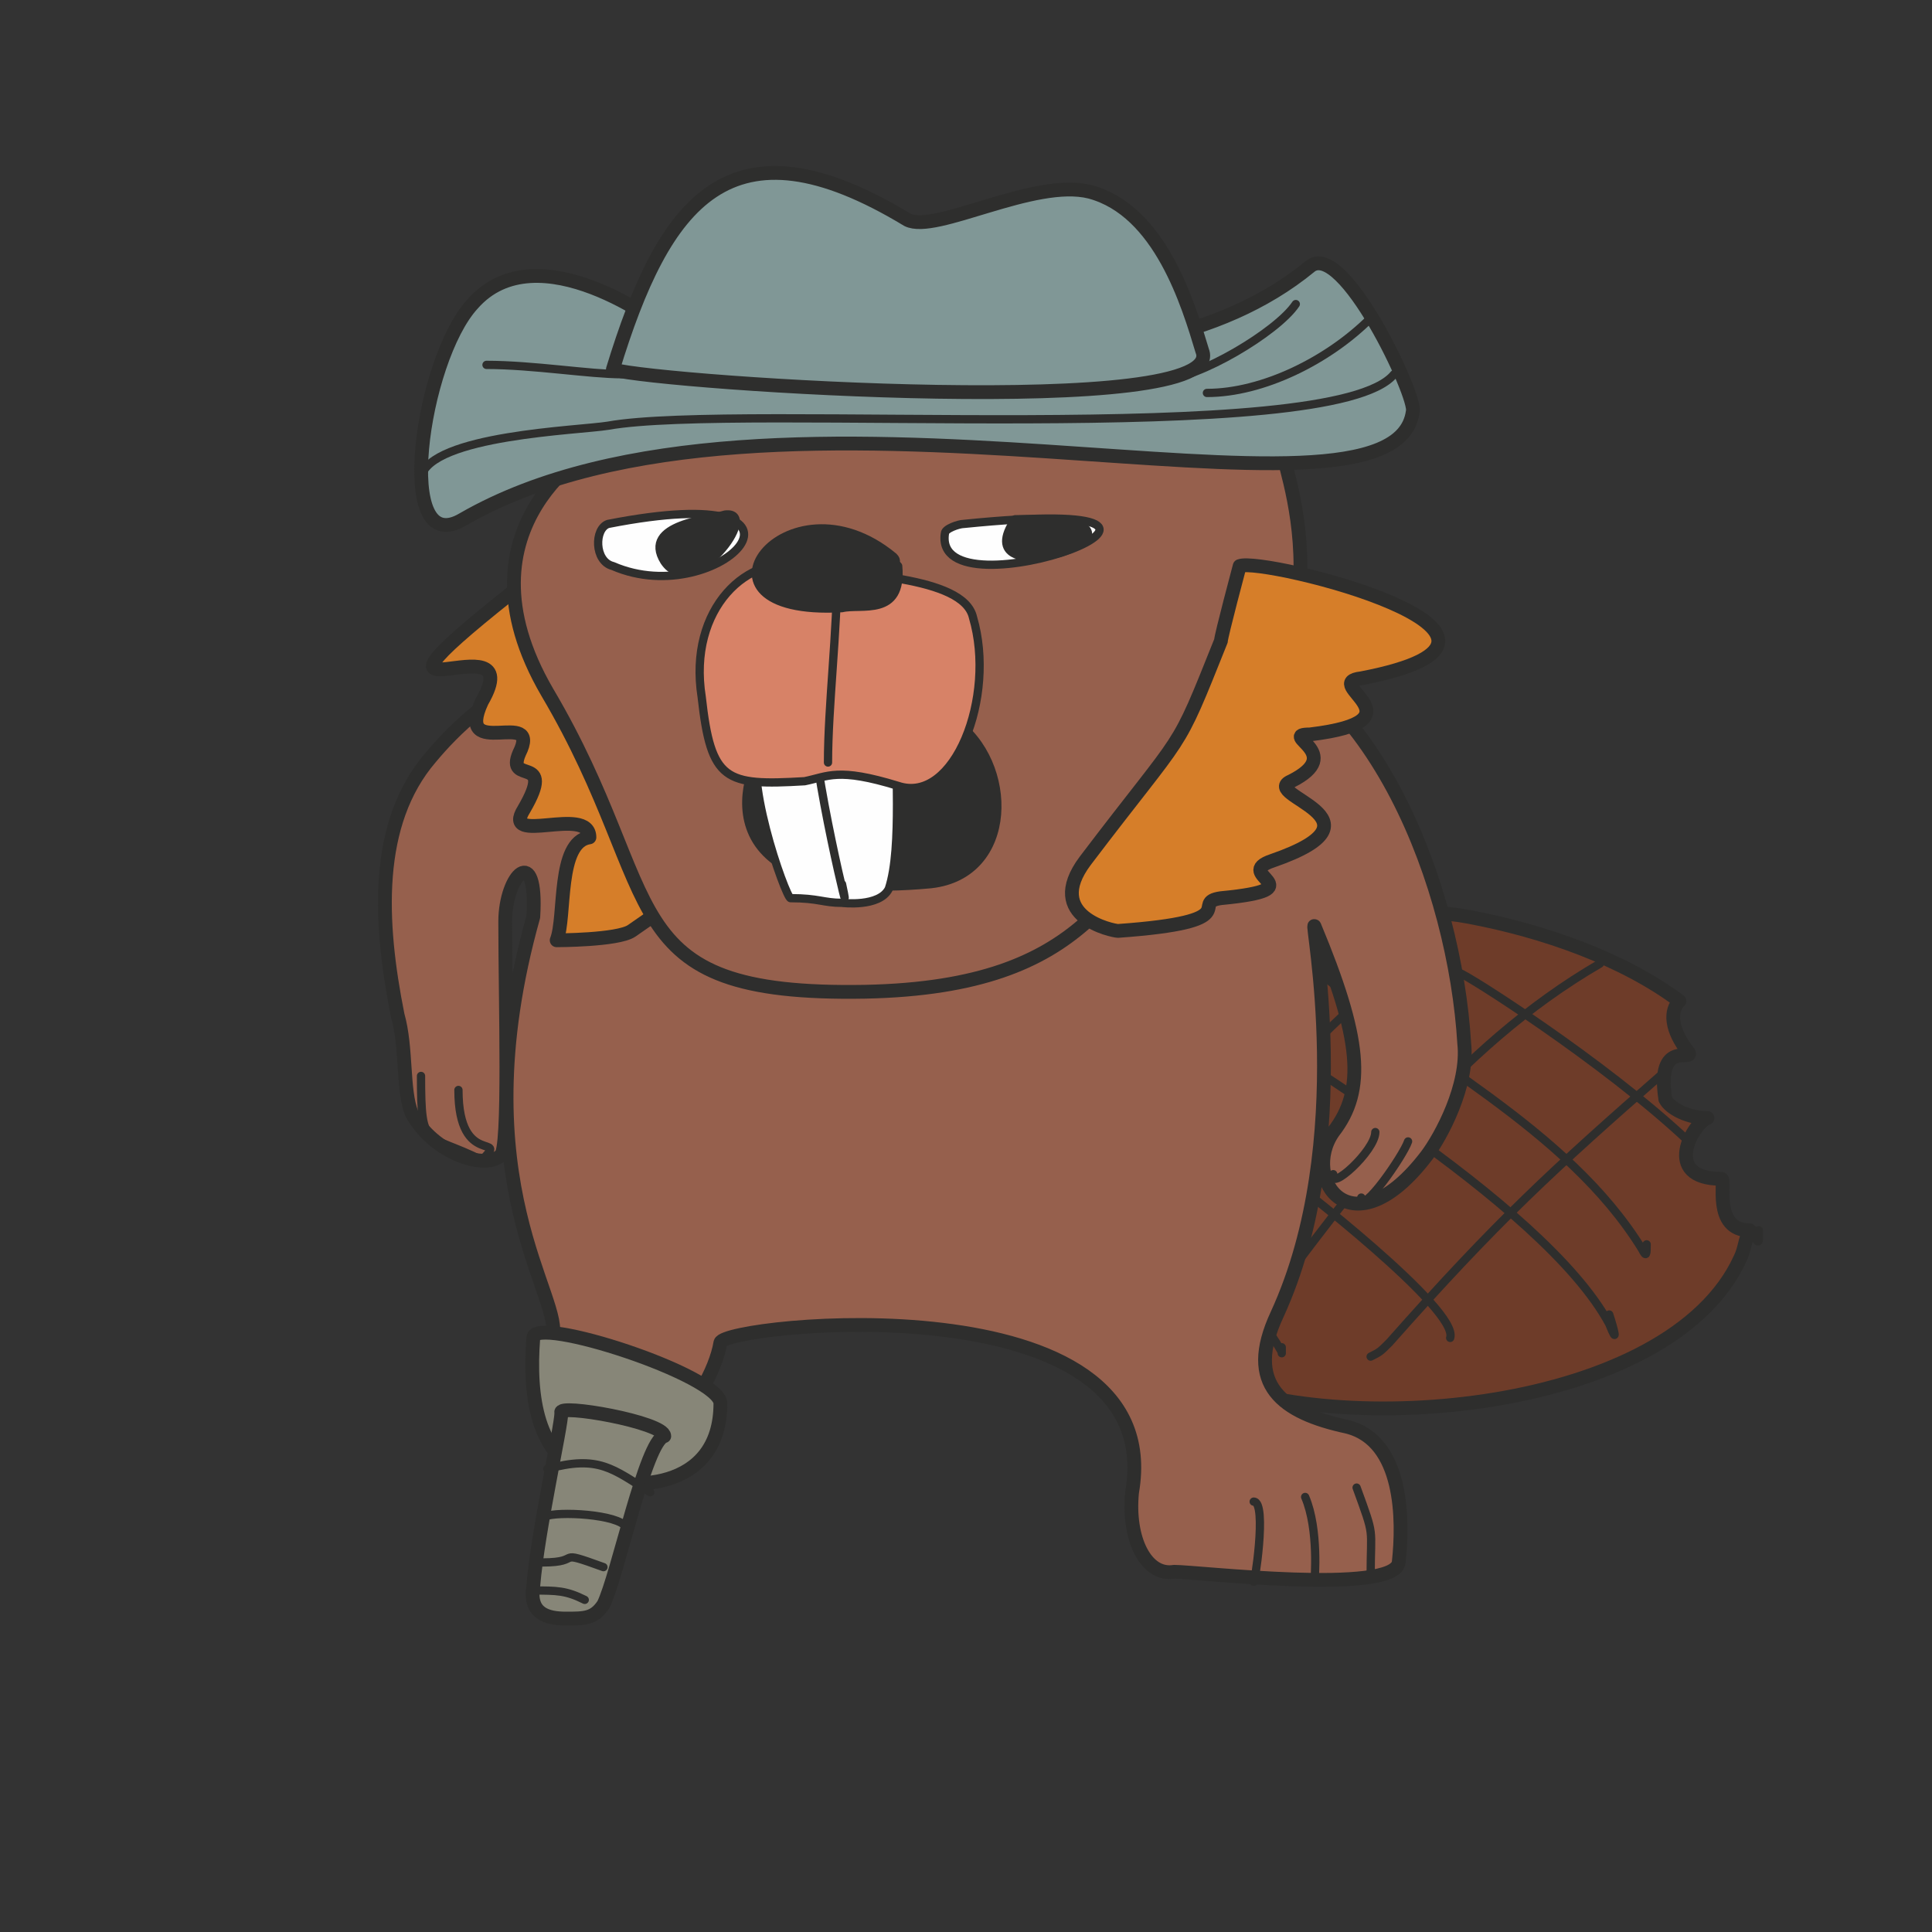 <?xml version="1.0" encoding="UTF-8"?>
<!DOCTYPE svg PUBLIC "-//W3C//DTD SVG 1.1//EN" "http://www.w3.org/Graphics/SVG/1.1/DTD/svg11.dtd">
<!-- Creator: CorelDRAW X6 -->
<svg xmlns="http://www.w3.org/2000/svg" xml:space="preserve" width="413px" height="413px" version="1.1" shape-rendering="geometricPrecision" text-rendering="geometricPrecision" image-rendering="optimizeQuality" fill-rule="evenodd" clip-rule="evenodd"
viewBox="0 0 413 413"
 xmlns:xlink="http://www.w3.org/1999/xlink">
 <rect x="0" y="0" width="413" height="413" fill="#333333" stroke="none"/>
 <g id="Layer_x0020_1">
  <g id="_727065680">
   <path fill="#6E3C29" stroke="#2E2E2D" stroke-width="2.95" stroke-linecap="round" stroke-linejoin="round" d="M219 211c17,-14 74,-19 95,-15 16,3 33,9 45,18 -2,2 -2,6 2,11 1,2 -7,-3 -5,10 1,2 5,4 9,4 -3,1 -10,13 3,13 1,0 -2,11 6,11 -1,2 -1,4 -2,6 -15,33 -86,39 -116,25 -27,-12 -56,-31 -56,-64 1,-21 15,-16 19,-19z"/>
   <path fill="none" stroke="#2E2E2D" stroke-width="1.77" stroke-linecap="round" stroke-linejoin="round" d="M276 202c-26,14 -35,31 -51,55"/>
   <path fill="none" stroke="#2E2E2D" stroke-width="1.77" stroke-linecap="round" stroke-linejoin="round" d="M309 199c-37,28 -40,39 -65,72"/>
   <path fill="none" stroke="#2E2E2D" stroke-width="1.77" stroke-linecap="round" stroke-linejoin="round" d="M342 206c-31,18 -52,47 -73,75l-1 -2"/>
   <path fill="none" stroke="#2E2E2D" stroke-width="1.77" stroke-linecap="round" stroke-linejoin="round" d="M356 229c-24,21 -36,32 -59,58 -2,2 -2,2 -4,3"/>
   <path fill="none" stroke="#2E2E2D" stroke-width="1.77" stroke-linecap="round" stroke-linejoin="round" d="M312 208c1,0 31,19 49,36m15 19c0,1 0,1 0,2 0,1 -1,0 -1,-2"/>
   <path fill="none" stroke="#2E2E2D" stroke-width="1.77" stroke-linecap="round" stroke-linejoin="round" d="M281 207c22,19 54,34 70,60 1,2 1,1 1,-1"/>
   <path fill="none" stroke="#2E2E2D" stroke-width="1.77" stroke-linecap="round" stroke-linejoin="round" d="M250 209c22,14 80,48 94,74 2,5 1,1 0,-2"/>
   <path fill="none" stroke="#2E2E2D" stroke-width="1.77" stroke-linecap="round" stroke-linejoin="round" d="M223 220c-17,-7 42,25 50,30 4,3 39,30 37,36"/>
   <path fill="none" stroke="#2E2E2D" stroke-width="1.77" stroke-linecap="round" stroke-linejoin="round" d="M216 236c18,14 46,32 58,53 0,1 0,-1 0,-1"/>
  </g>
  <path fill="#96604D" stroke="#2E2E2D" stroke-width="2.95" stroke-linecap="round" stroke-linejoin="round" d="M121 140c-16,8 -24,16 -29,22 -12,14 -11,35 -7,55 2,7 1,16 3,21 5,9 16,12 19,9 2,-1 1,-33 1,-50 0,-10 7,-17 6,-1 -16,57 7,82 4,90 -4,9 13,21 25,18 5,-2 10,-11 11,-17 1,-4 96,-14 88,32 -1,10 3,18 9,17 5,0 47,5 48,-2 1,-9 1,-26 -11,-29 -14,-3 -22,-9 -15,-24 17,-37 7,-85 8,-83 10,24 11,35 4,44 -7,10 4,26 20,5 3,-4 9,-15 8,-24 -2,-33 -19,-79 -52,-87 -14,-4 -21,25 -36,20 -25,-8 -81,-29 -104,-16z"/>
  <path fill="#878678" stroke="#2E2E2D" stroke-width="2.95" stroke-linecap="round" stroke-linejoin="round" d="M114 286c0,-5 40,8 40,14 0,19 -20,19 -29,15 -10,-4 -12,-16 -11,-29z"/>
  <path fill="#878678" stroke="#2E2E2D" stroke-width="2.95" stroke-linecap="round" stroke-linejoin="round" d="M120 302c0,3 -5,25 -6,37 -1,6 3,7 7,7 4,0 6,0 8,-3 3,-6 9,-35 13,-36 0,-3 -23,-7 -22,-5z"/>
  <path fill="none" stroke="#2E2E2D" stroke-width="1.77" stroke-linecap="round" stroke-linejoin="round" d="M114 340c5,0 7,0 11,2"/>
  <path fill="none" stroke="#2E2E2D" stroke-width="1.77" stroke-linecap="round" stroke-linejoin="round" d="M116 334c9,0 2,-3 13,1"/>
  <path fill="none" stroke="#2E2E2D" stroke-width="1.77" stroke-linecap="round" stroke-linejoin="round" d="M117 324c4,-1 17,0 17,3"/>
  <path fill="none" stroke="#2E2E2D" stroke-width="1.77" stroke-linecap="round" stroke-linejoin="round" d="M117 314c11,-3 14,0 22,5"/>
  <path fill="#D67E29" stroke="#2E2E2D" stroke-width="2.95" stroke-linecap="round" stroke-linejoin="round" d="M109 127c-39,31 5,4 -6,23 -6,13 13,1 8,11 -3,7 8,0 1,12 -5,8 14,-1 14,6 -7,1 -5,17 -7,22 0,0 13,0 16,-2 19,-13 10,-9 -1,-30 -10,0 -3,0 -7,-14 0,0 -11,-13 -14,-28 0,-2 -3,-1 -4,0z"/>
  <path fill="#96604D" stroke="#2E2E2D" stroke-width="2.95" stroke-linecap="round" stroke-linejoin="round" d="M142 83c-19,-17 -23,16 -14,12 0,0 -32,17 -11,53 26,44 13,65 68,64 49,-1 52,-24 70,-40 37,-36 18,-74 19,-77 1,-2 9,-14 -9,-13 -14,2 11,11 -37,-3 -19,-5 -69,-6 -86,4z"/>
  <path fill="#2E2E2D" stroke="#2E2E2D" stroke-width="1.77" stroke-linecap="round" stroke-linejoin="round" d="M163 161c-2,0 -17,33 36,28 18,-2 18,-26 5,-35 -8,-6 -21,-4 -34,1 -2,1 -6,5 -7,6z"/>
  <path fill="#FEFEFE" stroke="#2E2E2D" stroke-width="1.77" stroke-linecap="round" stroke-linejoin="round" d="M192 156c-1,6 1,25 -2,34 -2,4 -10,3 -10,3 -4,0 -5,-1 -11,-1 -1,0 -11,-28 -6,-34 9,-10 29,-3 29,-2z"/>
  <path fill="none" stroke="#2E2E2D" stroke-width="1.77" stroke-linecap="round" stroke-linejoin="round" d="M174 153c-1,9 9,50 6,36"/>
  <path fill="#D78267" stroke="#2E2E2D" stroke-width="1.77" stroke-linecap="round" stroke-linejoin="round" d="M172 121c-12,-3 -25,9 -22,28 2,18 5,19 22,18 5,-1 7,-3 20,1 12,4 21,-19 16,-36 -2,-9 -26,-9 -36,-11z"/>
  <path fill="none" stroke="#2E2E2D" stroke-width="1.77" stroke-linecap="round" stroke-linejoin="round" d="M179 121c0,14 -2,30 -2,42"/>
  <path fill="#2E2E2D" stroke="#2E2E2D" stroke-width="1.77" stroke-linecap="round" stroke-linejoin="round" d="M191 119c-23,-19 -47,13 -11,11 4,-1 13,2 12,-9 -1,-1 0,-1 -1,-2z"/>
  <g id="_731007984">
   <path fill="#809796" stroke="#2E2E2D" stroke-width="2.95" stroke-linecap="round" stroke-linejoin="round" d="M142 70c0,0 -27,-21 -41,-5 -11,12 -17,55 -2,46 66,-38 199,7 203,-23 1,-3 -15,-37 -22,-31 -39,32 -111,13 -127,16 -4,1 -9,-5 -11,-3z"/>
   <path fill="#809796" stroke="#2E2E2D" stroke-width="2.95" stroke-linecap="round" stroke-linejoin="round" d="M131 79c11,-36 25,-55 63,-32 6,3 27,-9 39,-6 15,4 21,24 24,34 6,15 -115,7 -126,4z"/>
   <path fill="none" stroke="#2E2E2D" stroke-width="1.77" stroke-linecap="round" stroke-linejoin="round" d="M104 78c10,0 22,2 29,2"/>
   <path fill="none" stroke="#2E2E2D" stroke-width="1.77" stroke-linecap="round" stroke-linejoin="round" d="M249 81c7,0 24,-10 28,-16"/>
   <path fill="none" stroke="#2E2E2D" stroke-width="1.77" stroke-linecap="round" stroke-linejoin="round" d="M293 68c-9,9 -23,16 -35,16"/>
   <path fill="none" stroke="#2E2E2D" stroke-width="1.77" stroke-linecap="round" stroke-linejoin="round" d="M298 80c-13,16 -140,6 -168,11 -6,1 -38,2 -40,11"/>
  </g>
  <path fill="#FEFEFE" stroke="#2E2E2D" stroke-width="1.77" stroke-linecap="round" stroke-linejoin="round" d="M206 112c69,-7 -7,21 -4,2 0,-1 3,-2 4,-2z"/>
  <path fill="#FEFEFE" stroke="#2E2E2D" stroke-width="1.77" stroke-linecap="round" stroke-linejoin="round" d="M130 112c51,-10 24,19 1,9 -4,-1 -4,-8 -1,-9z"/>
  <path fill="#2E2E2D" stroke="#2E2E2D" stroke-width="1.77" stroke-linecap="round" stroke-linejoin="round" d="M217 111c-11,16 30,4 10,0 0,0 -10,0 -10,0z"/>
  <path fill="#2E2E2D" stroke="#2E2E2D" stroke-width="1.77" stroke-linecap="round" stroke-linejoin="round" d="M155 110c-3,1 -18,2 -13,10 6,9 21,-11 13,-10z"/>
  <path fill="#D67E29" stroke="#2E2E2D" stroke-width="2.95" stroke-linecap="round" stroke-linejoin="round" d="M265 121c5,-2 73,15 26,24 -9,1 14,9 -11,12 -7,0 8,4 -4,10 -7,3 22,8 -4,17 -9,3 10,6 -11,8 -7,1 6,5 -22,7 -1,0 -16,-3 -7,-15 22,-29 19,-22 29,-47 0,-1 4,-16 4,-16z"/>
  <path fill="none" stroke="#2E2E2D" stroke-width="1.77" stroke-linecap="round" stroke-linejoin="round" d="M268 321c3,0 0,19 0,17"/>
  <path fill="none" stroke="#2E2E2D" stroke-width="1.77" stroke-linecap="round" stroke-linejoin="round" d="M279 320c3,7 2,18 2,18"/>
  <path fill="none" stroke="#2E2E2D" stroke-width="1.77" stroke-linecap="round" stroke-linejoin="round" d="M290 318c4,11 3,8 3,19"/>
  <path fill="none" stroke="#2E2E2D" stroke-width="1.77" stroke-linecap="round" stroke-linejoin="round" d="M294 242c0,4 -10,13 -9,9"/>
  <path fill="none" stroke="#2E2E2D" stroke-width="1.77" stroke-linecap="round" stroke-linejoin="round" d="M301 244c-1,3 -10,16 -10,12"/>
  <path fill="none" stroke="#2E2E2D" stroke-width="1.77" stroke-linecap="round" stroke-linejoin="round" d="M98 233c0,17 11,9 5,15 -12,-6 -13,-2 -13,-18"/>
 </g>
</svg>
